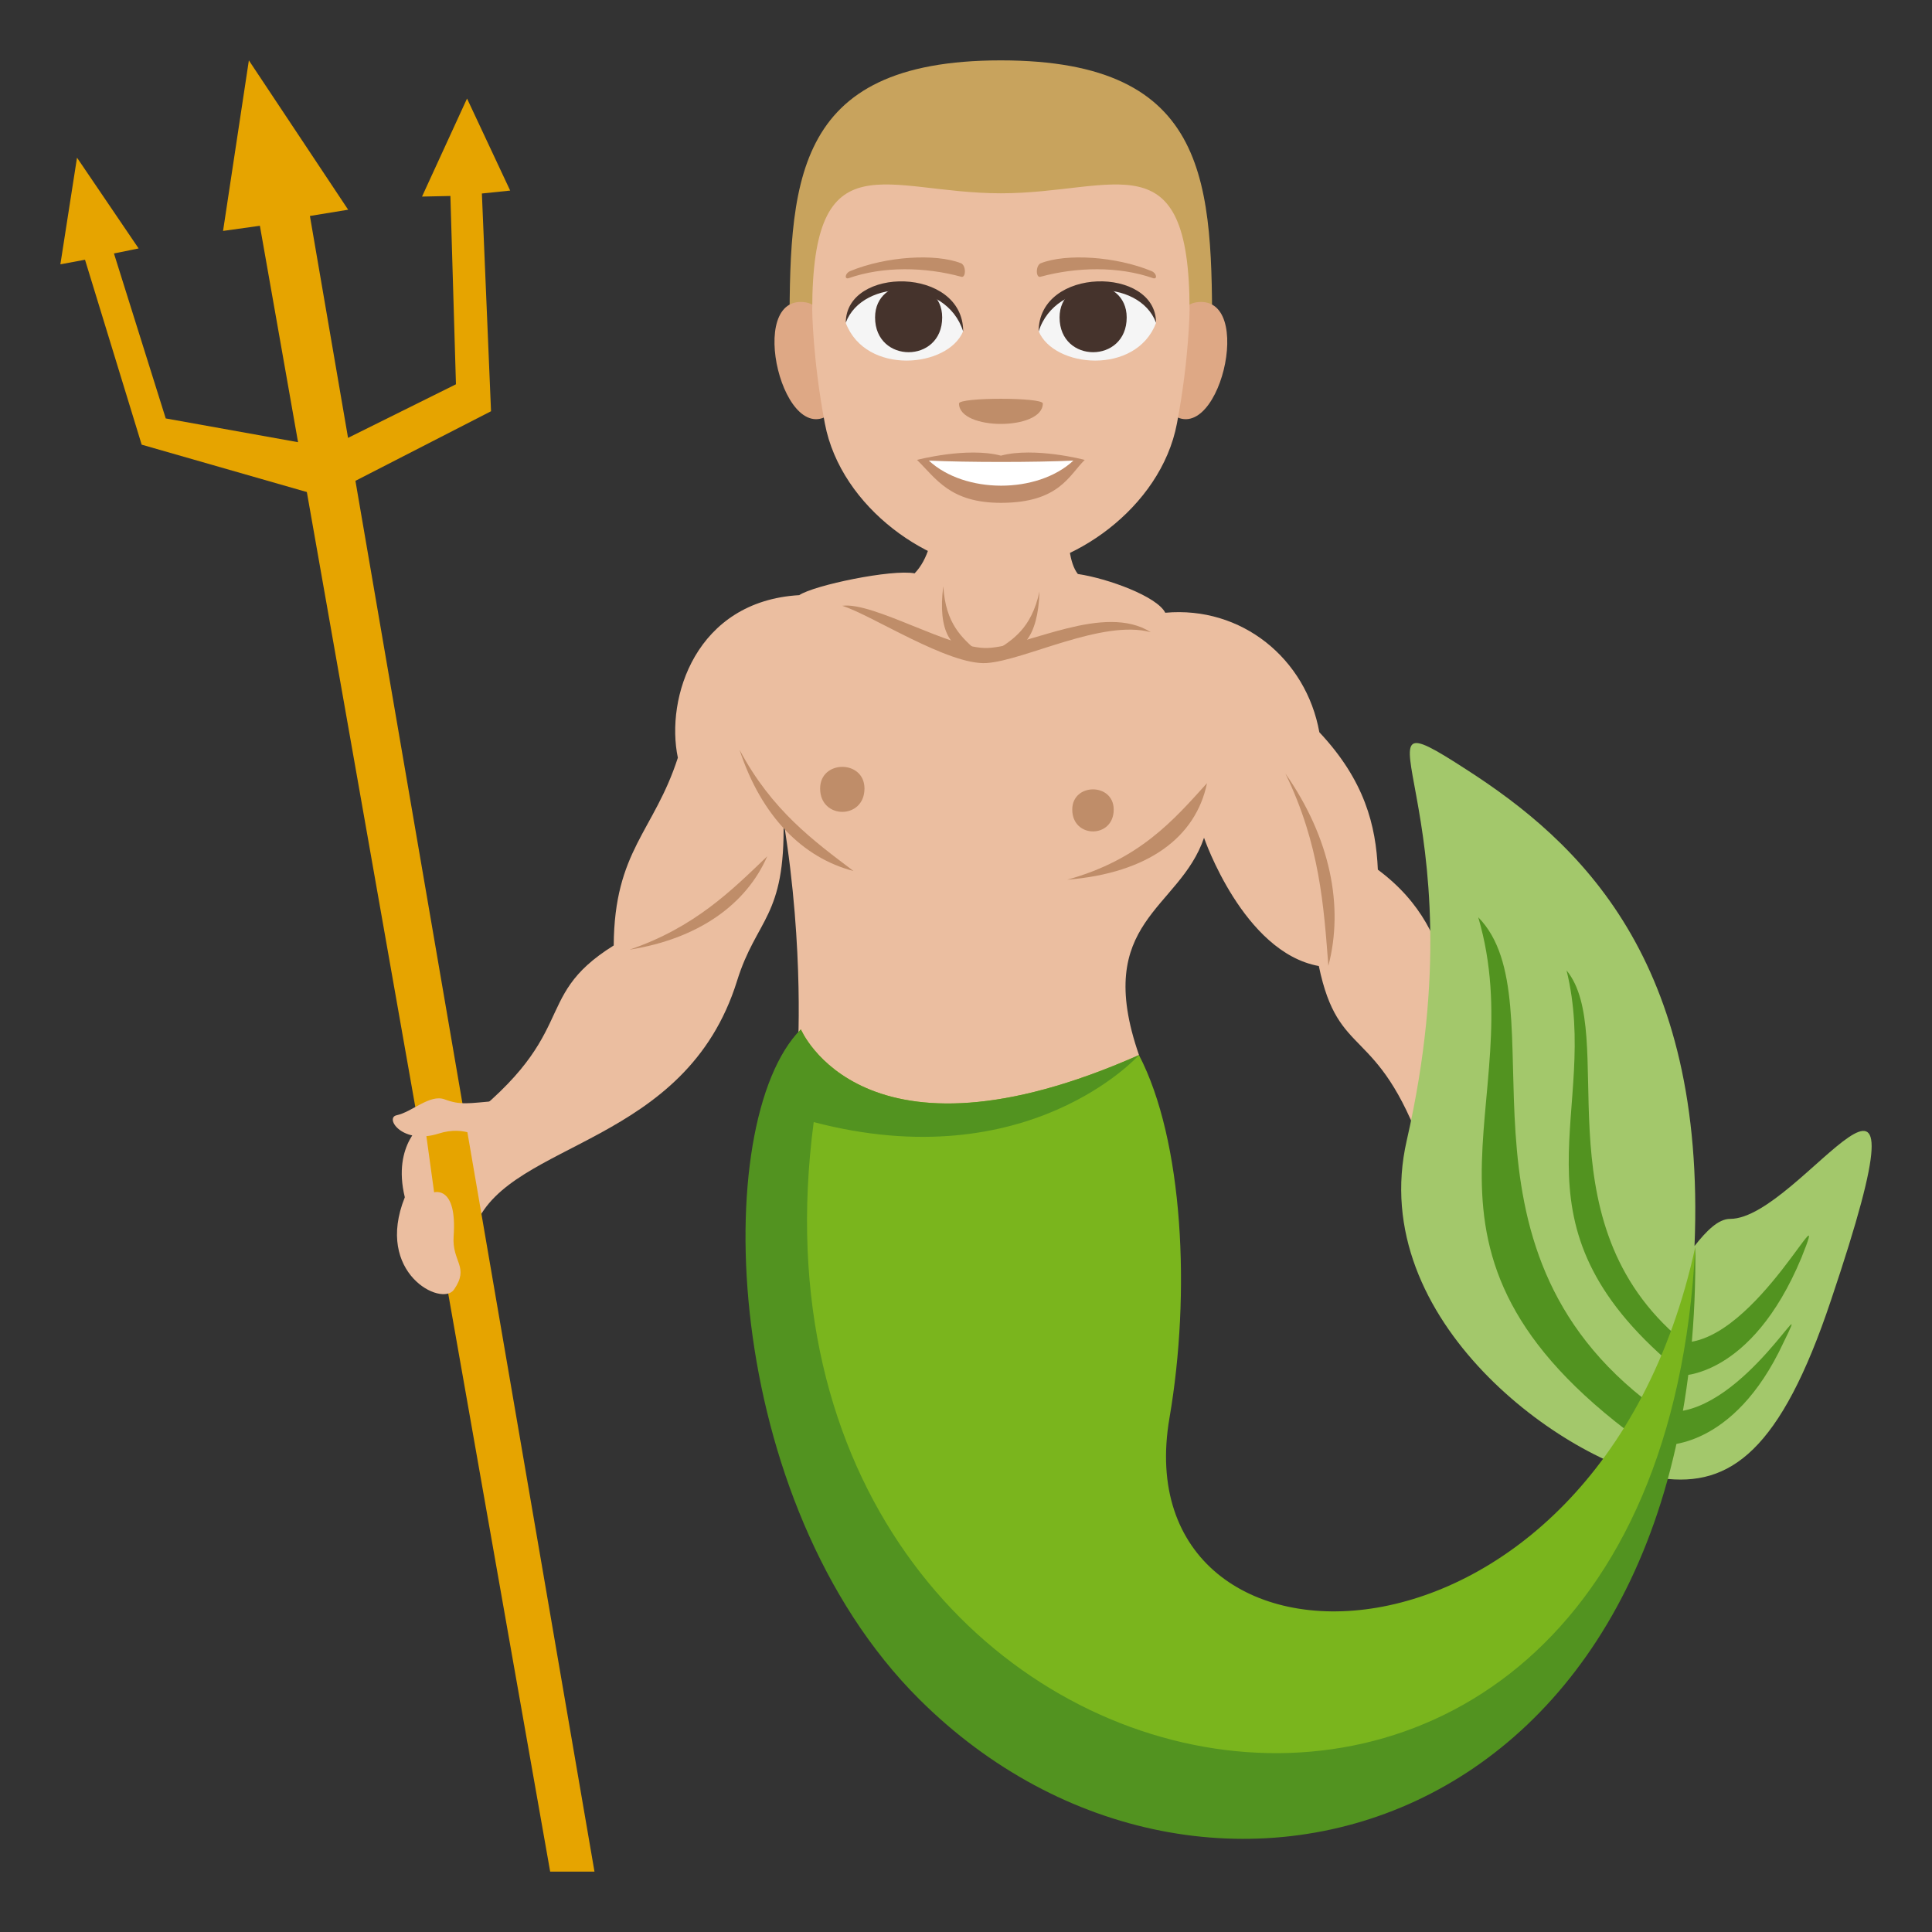 <?xml version="1.0" encoding="utf-8"?>
<!-- Generator: Adobe Illustrator 15.0.0, SVG Export Plug-In . SVG Version: 6.00 Build 0)  -->
<!DOCTYPE svg PUBLIC "-//W3C//DTD SVG 1.1//EN" "http://www.w3.org/Graphics/SVG/1.1/DTD/svg11.dtd">
<svg version="1.1" id="Layer_1" xmlns="http://www.w3.org/2000/svg" xmlns:xlink="http://www.w3.org/1999/xlink" x="0px" y="0px"
	 width="64px" height="64px" viewBox="0 0 64 64" enable-background="new 0 0 64 64" xml:space="preserve">
<rect x="0" y="0" width="64" height="64" fill="#333333" stroke="none"/>
<path fill="#EBBEA0" d="M45.643,28.809c-0.063-1.465-0.438-2.956-1.938-4.553c-0.438-2.438-2.574-4.187-5.104-3.958
	c-0.271-0.542-1.904-1.136-2.896-1.284c-0.564-0.713-0.219-2.941-0.219-2.941h-4.6c0,0,0.326,1.969-0.588,2.92
	c-0.75-0.145-3.332,0.392-3.822,0.722c-3.43,0.199-4.438,3.406-4.021,5.386c-0.791,2.448-2.104,3.073-2.125,6.219
	c-2.863,1.786-0.938,2.938-5.441,6.232c-0.588,0.398,0.676,3.709,0.873,3.012c1.178-2.789,6.953-2.607,8.654-8.072
	c0.641-2.061,1.602-2.104,1.539-5.297c0.705,4.316,0.465,7.775,0.465,7.775c4.766,5.997,11.311-0.02,11.311-0.02
	c-1.545-4.445,1.344-4.808,2.154-7.198c0,0,1.301,3.797,3.803,4.249c0.656,3.156,1.924,1.881,3.461,6.129l1.713-1.745
	C47.861,33.943,48.561,30.979,45.643,28.809z"/>
<polygon fill="#E6A400" points="18.225,62 8.609,7.479 7.389,7.65 8.244,2 11.533,6.947 10.266,7.154 19.693,62 "/>
<path fill="#BF8D69" d="M27.168,26.121c0,1.031,1.469,1.031,1.469,0C28.637,25.164,27.168,25.164,27.168,26.121z"/>
<path fill="#BF8D69" d="M35.52,26.818c0,0.965,1.373,0.965,1.373,0C36.893,25.926,35.52,25.926,35.52,26.818z"/>
<polygon fill="#E6A400" points="2.551,5.223 2,8.756 2.816,8.604 4.693,14.73 10.693,16.451 10.328,14.73 5.49,13.861 3.775,8.396 
	4.592,8.23 "/>
<polygon fill="#E6A400" points="15.471,3.264 16.9,6.313 15.963,6.41 16.266,13.623 11.207,16.219 11.287,14.625 15.104,12.73 
	14.92,6.492 13.98,6.512 "/>
<path fill="#EBBEA0" d="M16.441,36.469c-0.932,0.08-1.184,0.146-1.711-0.051c-0.49-0.182-1.072,0.416-1.594,0.527
	c-0.4,0.088,0.195,0.99,1.398,0.605c0.895-0.283,1.42,0.18,1.609,0.223C16.332,37.811,18.578,36.285,16.441,36.469z"/>
<path fill="#EBBEA0" d="M14.381,39.498c0,0,0.766-0.236,0.646,1.451c-0.061,0.865,0.537,1.008,0.012,1.771
	c-0.402,0.582-2.639-0.543-1.629-3.059c-0.43-1.77,0.65-2.492,0.65-2.492L14.381,39.498z"/>
<path fill="#A3C86B" d="M46.6,37.779c-1.375,5.995,5.307,10.691,8.453,11.191c2.26,0.3,3.93-0.9,5.6-5.896
	c3.637-10.791-0.982-2.697-3.34-2.697c-0.395,0-0.787,0.4-1.18,0.899c0.393-9.493-3.834-13.391-7.566-15.79
	C44.242,22.688,49.156,26.586,46.6,37.779z"/>
<path fill="#529320" d="M48.969,30.386c1.834,6.25-3.291,10.99,5.297,17.285c0.24,0.177,0.732-0.92,0.49-1.1
	C47.572,41.229,51.73,33.194,48.969,30.386z"/>
<path fill="#529320" d="M51.895,32.147c1.137,4.658-2.041,8.19,3.285,12.882c0.15,0.132,0.455-0.686,0.305-0.819
	C51.027,40.229,53.607,34.241,51.895,32.147z"/>
<path fill="#529320" d="M59.67,41.675c-1.67,3.997-4.029,3.897-4.029,3.897l0.098-1.099C58.195,44.474,60.752,38.978,59.67,41.675z"
	/>
<path fill="#529320" d="M59.08,44.474c-1.67,3.597-4.027,3.397-4.027,3.397l0.293-1.099C57.803,46.772,60.16,42.275,59.08,44.474z"
	/>
<path fill="#7AB51D" d="M26.529,34.096c0,0,2.047,4.908,11.201,0.854c1.471,2.825,1.721,7.886,1.01,12.024
	c-1.602,9.318,14.148,9.318,17.418-5.663c0,17.106-15.58,23.064-24.955,13.731C24.619,48.487,25.416,38.596,26.529,34.096z"/>
<path fill="#529320" d="M26.529,34.096c0,0,2.047,4.908,11.201,0.854c0,0-3.65,4.089-10.775,2.221
	c-3.125,23.654,27.867,30.148,29.203,4.141c0.23,19.604-16.328,24.314-25.703,14.981C23.871,49.737,23.484,37.17,26.529,34.096z"/>
<path fill="#BF8D69" d="M44.004,31.994c-0.152-1.958-0.279-4.012-1.424-6.371C44.08,27.769,44.518,30.036,44.004,31.994z"/>
<path fill="#BF8D69" d="M25.416,28.366c-1.188,1.141-2.41,2.357-4.561,3.093C23.152,31.095,24.725,29.95,25.416,28.366z"/>
<path fill="#BF8D69" d="M28.273,28.853c-1.314-0.994-2.709-2.008-3.775-4.016C25.221,27.048,26.6,28.42,28.273,28.853z"/>
<path fill="#BF8D69" d="M39.984,25.943c-1.107,1.224-2.23,2.532-4.629,3.198C38.045,28.922,39.615,27.728,39.984,25.943z"/>
<path fill="#BF8D69" d="M27.902,20.068c0.975,0.306,3.529,1.978,4.781,1.896s3.84-1.459,5.439-1.021
	c-1.543-0.979-4.076,0.469-5.402,0.522C31.506,21.516,28.934,19.928,27.902,20.068z"/>
<path fill="#BF8D69" d="M34.434,19.597c-0.271,1.234-0.893,1.6-1.473,1.971C33.836,21.741,34.391,21.095,34.434,19.597z"/>
<path fill="#BF8D69" d="M31.248,19.417c0.074,1.262,0.631,1.719,1.145,2.177C31.5,21.628,31.055,20.902,31.248,19.417z"/>
<path fill="#C8A35D" d="M33.154,2c-7,0-7,4.141-7,9.32h14C40.154,6.141,40.154,2,33.154,2z"/>
<g>
	<g>
		<path fill="#DEA885" d="M27.605,13.623c0.75-0.699,0.068-3.438-0.898-3.604C24.641,9.668,25.986,15.129,27.605,13.623z"/>
	</g>
	<g>
		<path fill="#DEA885" d="M38.705,13.623c-0.75-0.699-0.068-3.438,0.898-3.604C41.67,9.668,40.324,15.129,38.705,13.623z"/>
	</g>
</g>
<path fill="#EBBEA0" d="M39.406,10.271c0-5.742-2.455-3.868-6.25-3.868s-6.25-1.874-6.25,3.868c0,0,0.014,1.623,0.418,3.756
	c0.535,2.821,3.539,4.861,5.832,4.861c2.291,0,5.297-2.04,5.832-4.861C39.393,11.895,39.406,10.271,39.406,10.271z"/>
<g>
	<path fill="#BF8C6B" d="M33.156,15.094c-1.119-0.297-2.779,0.141-2.779,0.141c0.633,0.619,1.096,1.422,2.779,1.422
		c1.928,0,2.256-0.911,2.777-1.422C35.934,15.234,34.273,14.796,33.156,15.094z"/>
	<g>
		<path fill="#FFFFFF" d="M30.77,15.258c1.188,1.104,3.592,1.111,4.787,0C34.289,15.317,32.045,15.318,30.77,15.258z"/>
	</g>
</g>
<g>
	<path fill="#F5F5F5" d="M38.295,10.701c-0.67,1.742-3.391,1.486-3.889,0.268C34.785,9.01,37.928,8.842,38.295,10.701z"/>
	<path fill="#45332C" d="M35.1,10.515c0,1.536,2.223,1.536,2.223,0C37.322,9.088,35.1,9.088,35.1,10.515z"/>
	<path fill="#45332C" d="M38.295,10.688c0-1.871-3.889-1.871-3.889,0.296C34.961,9.206,37.738,9.206,38.295,10.688z"/>
	<path fill="#F5F5F5" d="M28.018,10.701c0.668,1.742,3.391,1.486,3.889,0.268C31.527,9.01,28.385,8.842,28.018,10.701z"/>
	<path fill="#45332C" d="M31.211,10.515c0,1.536-2.223,1.536-2.223,0C28.988,9.088,31.211,9.088,31.211,10.515z"/>
	<path fill="#45332C" d="M28.018,10.688c0-1.87,3.889-1.87,3.889,0.295C31.35,9.206,28.572,9.206,28.018,10.688z"/>
	<g>
		<path fill="#BF8D69" d="M38.146,8.98c-1.193-0.492-2.828-0.588-3.666-0.261c-0.178,0.069-0.172,0.493-0.016,0.45
			c1.203-0.328,2.588-0.353,3.727,0.044C38.344,9.268,38.326,9.054,38.146,8.98z"/>
		<path fill="#BF8D69" d="M28.164,8.98c1.193-0.492,2.828-0.588,3.668-0.261c0.176,0.069,0.17,0.493,0.014,0.45
			c-1.203-0.328-2.588-0.353-3.727,0.044C27.967,9.268,27.986,9.054,28.164,8.98z"/>
	</g>
</g>
<path fill="#BF8D69" d="M34.545,13.366c0,0.903-2.777,0.903-2.777,0C31.768,13.158,34.545,13.158,34.545,13.366z"/>
</svg>
